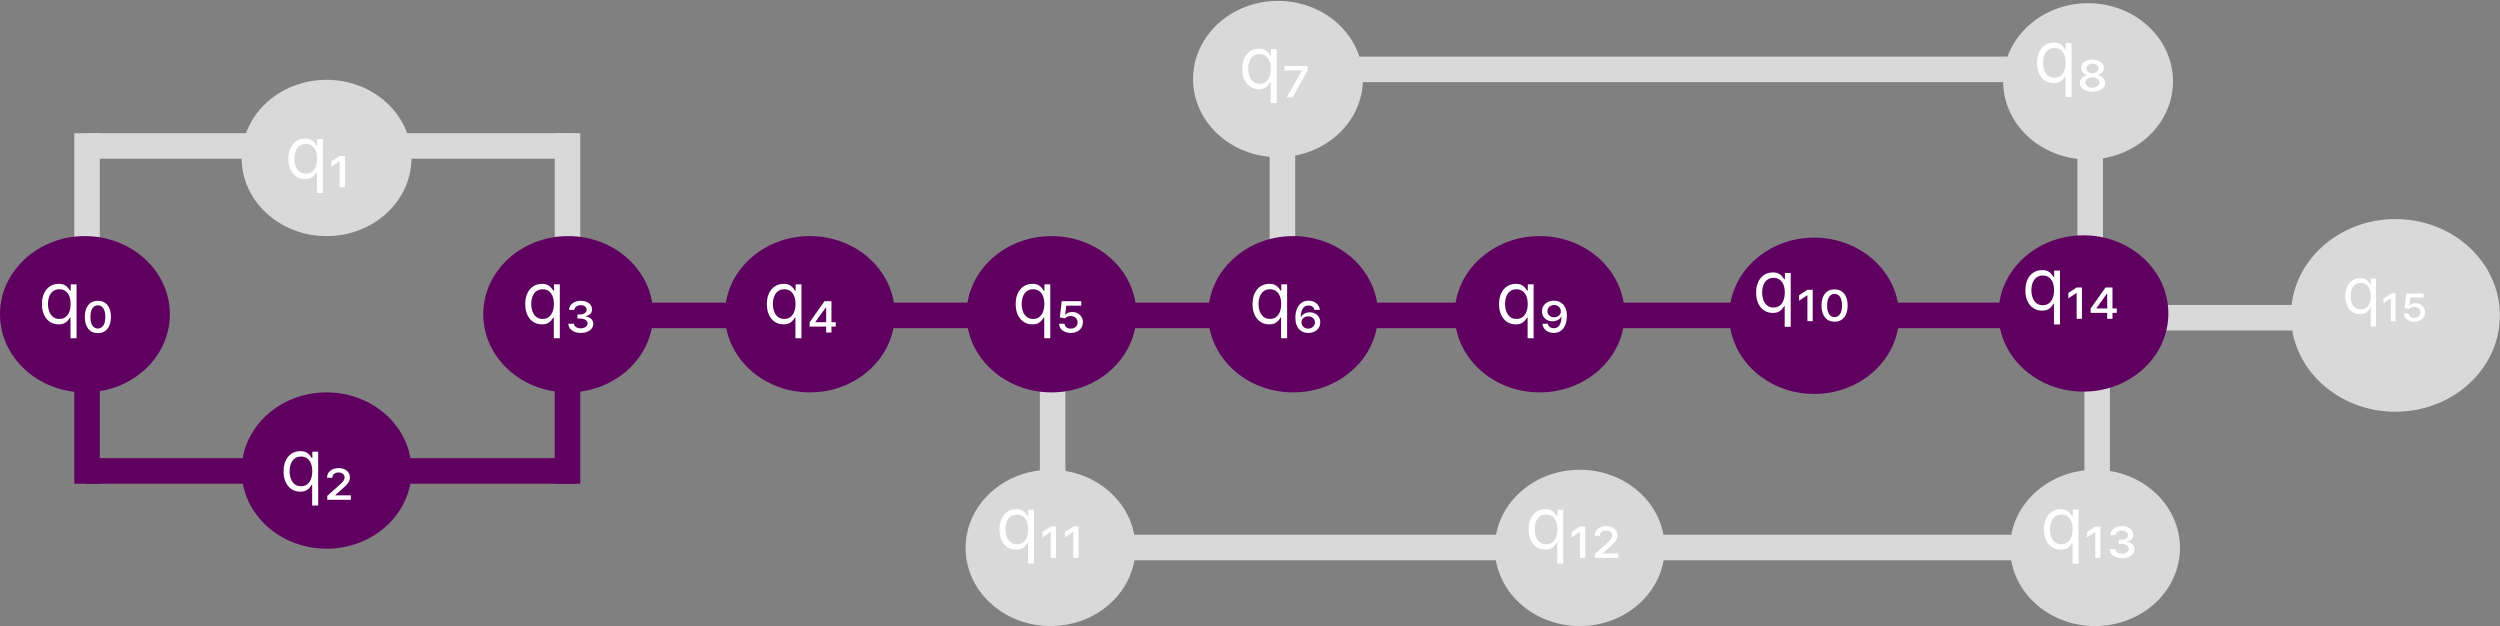 <svg width="1253" height="314" viewBox="0 0 1253 314" fill="none" xmlns="http://www.w3.org/2000/svg">
<rect x="0" y="0" width="1253" height="314" fill="#808080" stroke="none"/>
<rect x="267.572" y="151.683" width="147.746" height="12.797" fill="#5F0061"/>
<rect x="43.044" y="66.757" width="147.746" height="12.797" fill="#D9D9D9"/>
<rect x="43.044" y="229.629" width="147.746" height="12.797" fill="#5F0061"/>
<rect x="140.766" y="229.629" width="147.746" height="12.797" fill="#5F0061"/>
<path d="M140.766 66.757H288.512V79.554H140.766V66.757Z" fill="#D9D9D9"/>
<path d="M278.042 147.03V66.757H290.839V147.03H278.042Z" fill="#D9D9D9"/>
<path d="M521.183 275V194.728H533.98V275H521.183Z" fill="#D9D9D9"/>
<path d="M1044.69 259.876V179.604H1057.49V259.876H1044.69Z" fill="#D9D9D9"/>
<path d="M636.355 143.54V63.267H649.152V143.54H636.355Z" fill="#D9D9D9"/>
<path d="M1041.2 150.52V70.248H1054V150.52H1041.2Z" fill="#D9D9D9"/>
<path d="M278.042 242.426V162.154H290.839V242.426H278.042Z" fill="#5F0061"/>
<path d="M37.227 242.426L37.227 162.154H50.024L50.024 242.426H37.227Z" fill="#5F0061"/>
<path d="M37.227 147.03L37.227 66.757H50.024L50.024 147.03H37.227Z" fill="#D9D9D9"/>
<rect x="410.664" y="151.683" width="147.746" height="12.797" fill="#5F0061"/>
<rect x="529.327" y="151.683" width="147.746" height="12.797" fill="#5F0061"/>
<rect x="647.989" y="151.683" width="147.746" height="12.797" fill="#5F0061"/>
<rect x="766.651" y="151.683" width="147.746" height="12.797" fill="#5F0061"/>
<rect x="894.62" y="151.683" width="147.746" height="12.797" fill="#5F0061"/>
<rect x="1042.37" y="152.847" width="147.746" height="12.797" fill="#D9D9D9"/>
<rect x="527" y="268.02" width="265.245" height="12.797" fill="#D9D9D9"/>
<rect x="794.572" y="268.02" width="265.245" height="12.797" fill="#D9D9D9"/>
<rect x="642.172" y="28.366" width="411.828" height="12.797" fill="#D9D9D9"/>
<ellipse cx="42.568" cy="157.5" rx="42.568" ry="39.167" fill="#5F0061"/>
<path d="M35.344 169.523V159.143H35.089C34.867 159.501 34.552 159.952 34.143 160.498C33.734 161.035 33.15 161.516 32.391 161.942C31.633 162.36 30.623 162.569 29.362 162.569C27.725 162.569 26.281 162.155 25.028 161.329C23.775 160.493 22.795 159.317 22.087 157.8C21.38 156.275 21.026 154.472 21.026 152.393C21.026 150.33 21.38 148.54 22.087 147.023C22.795 145.506 23.779 144.334 25.041 143.508C26.302 142.681 27.759 142.268 29.413 142.268C30.691 142.268 31.701 142.481 32.443 142.907C33.193 143.324 33.764 143.802 34.156 144.339C34.556 144.867 34.867 145.302 35.089 145.643H35.447V142.523H38.362V169.523H35.344ZM29.771 159.859C30.981 159.859 32.004 159.543 32.839 158.913C33.674 158.273 34.309 157.391 34.744 156.266C35.178 155.133 35.396 153.824 35.396 152.341C35.396 150.876 35.183 149.593 34.756 148.493C34.33 147.386 33.7 146.525 32.864 145.911C32.029 145.289 30.998 144.978 29.771 144.978C28.492 144.978 27.427 145.306 26.575 145.962C25.731 146.61 25.096 147.492 24.67 148.609C24.252 149.716 24.043 150.961 24.043 152.341C24.043 153.739 24.256 155.009 24.683 156.151C25.117 157.285 25.756 158.188 26.6 158.861C27.453 159.526 28.509 159.859 29.771 159.859ZM49.049 166.966C47.004 166.966 45.401 166.242 44.242 164.793C43.083 163.353 42.504 161.367 42.504 158.836C42.504 156.305 43.083 154.327 44.242 152.904C45.401 151.472 47.004 150.756 49.049 150.756C51.069 150.756 52.663 151.464 53.83 152.878C55.006 154.293 55.594 156.279 55.594 158.836C55.594 161.393 55.006 163.387 53.83 164.819C52.663 166.251 51.069 166.966 49.049 166.966ZM49.049 164.665C50.174 164.665 51.078 164.171 51.759 163.182C52.441 162.202 52.782 160.753 52.782 158.836C52.782 156.918 52.441 155.469 51.759 154.489C51.078 153.501 50.174 153.006 49.049 153.006C47.924 153.006 47.021 153.501 46.339 154.489C45.657 155.469 45.316 156.918 45.316 158.836C45.316 160.728 45.648 162.172 46.313 163.17C46.987 164.167 47.898 164.665 49.049 164.665Z" fill="white"/>
<ellipse cx="163.676" cy="79.167" rx="42.568" ry="39.167" fill="#D9D9D9"/>
<path d="M158.851 96.706V86.326H158.595C158.373 86.684 158.058 87.135 157.649 87.681C157.24 88.218 156.656 88.699 155.898 89.125C155.139 89.543 154.129 89.752 152.868 89.752C151.231 89.752 149.787 89.338 148.534 88.512C147.281 87.677 146.301 86.5 145.594 84.983C144.886 83.458 144.533 81.655 144.533 79.576C144.533 77.513 144.886 75.724 145.594 74.206C146.301 72.689 147.285 71.517 148.547 70.691C149.808 69.864 151.266 69.451 152.919 69.451C154.197 69.451 155.207 69.664 155.949 70.09C156.699 70.507 157.27 70.985 157.662 71.522C158.062 72.05 158.373 72.485 158.595 72.826H158.953V69.706H161.868V96.706H158.851ZM153.277 87.042C154.487 87.042 155.51 86.726 156.345 86.096C157.18 85.456 157.815 84.574 158.25 83.449C158.685 82.316 158.902 81.007 158.902 79.525C158.902 78.059 158.689 76.776 158.263 75.677C157.837 74.569 157.206 73.708 156.371 73.094C155.535 72.472 154.504 72.161 153.277 72.161C151.998 72.161 150.933 72.489 150.081 73.145C149.237 73.793 148.602 74.675 148.176 75.792C147.758 76.9 147.55 78.144 147.55 79.525C147.55 80.922 147.763 82.192 148.189 83.334C148.623 84.468 149.263 85.371 150.106 86.044C150.959 86.709 152.016 87.042 153.277 87.042ZM170.229 93.843V80.931H170.101L166.061 83.615V80.905L170.229 78.144H172.888V93.843H170.229Z" fill="white"/>
<ellipse cx="163.676" cy="235.833" rx="42.568" ry="39.167" fill="#5F0061"/>
<path d="M156.453 253.373V242.992H156.197C155.975 243.35 155.66 243.802 155.251 244.347C154.842 244.884 154.258 245.366 153.499 245.792C152.741 246.21 151.731 246.418 150.47 246.418C148.833 246.418 147.389 246.005 146.136 245.178C144.883 244.343 143.903 243.167 143.196 241.65C142.488 240.124 142.134 238.322 142.134 236.242C142.134 234.18 142.488 232.39 143.196 230.873C143.903 229.356 144.887 228.184 146.149 227.357C147.41 226.531 148.867 226.117 150.521 226.117C151.799 226.117 152.809 226.33 153.551 226.756C154.301 227.174 154.872 227.651 155.264 228.188C155.664 228.717 155.975 229.151 156.197 229.492H156.555V226.373H159.47V253.373H156.453ZM150.879 243.708C152.089 243.708 153.112 243.393 153.947 242.762C154.782 242.123 155.417 241.241 155.852 240.116C156.286 238.982 156.504 237.674 156.504 236.191C156.504 234.725 156.291 233.443 155.865 232.343C155.438 231.235 154.808 230.374 153.972 229.761C153.137 229.139 152.106 228.827 150.879 228.827C149.6 228.827 148.535 229.156 147.683 229.812C146.839 230.46 146.204 231.342 145.778 232.458C145.36 233.566 145.151 234.81 145.151 236.191C145.151 237.589 145.365 238.859 145.791 240.001C146.225 241.134 146.865 242.038 147.708 242.711C148.561 243.376 149.617 243.708 150.879 243.708ZM164.021 250.509V248.515L170.004 243.197C170.6 242.668 171.099 242.195 171.499 241.778C171.9 241.36 172.203 240.955 172.407 240.563C172.612 240.171 172.714 239.754 172.714 239.31C172.714 238.543 172.42 237.934 171.832 237.482C171.244 237.031 170.515 236.805 169.646 236.805C168.725 236.805 167.984 237.052 167.421 237.546C166.859 238.032 166.578 238.671 166.578 239.464H163.919C163.919 238.006 164.46 236.835 165.542 235.948C166.624 235.053 168.009 234.606 169.697 234.606C170.822 234.606 171.811 234.81 172.663 235.22C173.515 235.62 174.18 236.174 174.657 236.881C175.134 237.58 175.373 238.373 175.373 239.259C175.373 239.958 175.232 240.606 174.951 241.202C174.67 241.799 174.231 242.417 173.634 243.056C173.038 243.695 172.271 244.424 171.333 245.242L168.009 248.157V248.259H175.833V250.509H164.021Z" fill="white"/>
<ellipse cx="284.784" cy="157.5" rx="42.568" ry="39.167" fill="#5F0061"/>
<path d="M277.561 169.523V159.143H277.305C277.083 159.501 276.768 159.952 276.359 160.498C275.95 161.035 275.366 161.516 274.608 161.942C273.849 162.36 272.839 162.569 271.578 162.569C269.941 162.569 268.497 162.155 267.244 161.329C265.991 160.493 265.011 159.317 264.304 157.8C263.596 156.275 263.243 154.472 263.243 152.393C263.243 150.33 263.596 148.54 264.304 147.023C265.011 145.506 265.995 144.334 267.257 143.508C268.518 142.681 269.975 142.268 271.629 142.268C272.907 142.268 273.917 142.481 274.659 142.907C275.409 143.324 275.98 143.802 276.372 144.339C276.772 144.867 277.083 145.302 277.305 145.643H277.663V142.523H280.578V169.523H277.561ZM271.987 159.859C273.197 159.859 274.22 159.543 275.055 158.913C275.89 158.273 276.525 157.391 276.96 156.266C277.395 155.133 277.612 153.824 277.612 152.341C277.612 150.876 277.399 149.593 276.973 148.493C276.546 147.386 275.916 146.525 275.081 145.911C274.245 145.289 273.214 144.978 271.987 144.978C270.708 144.978 269.643 145.306 268.791 145.962C267.947 146.61 267.312 147.492 266.886 148.609C266.468 149.716 266.26 150.961 266.26 152.341C266.26 153.739 266.473 155.009 266.899 156.151C267.333 157.285 267.973 158.188 268.816 158.861C269.669 159.526 270.725 159.859 271.987 159.859ZM291.061 166.864C289.885 166.864 288.832 166.668 287.903 166.276C286.983 165.884 286.25 165.343 285.704 164.653C285.167 163.962 284.89 163.165 284.873 162.262H287.686C287.711 162.952 288.044 163.506 288.683 163.924C289.322 164.35 290.115 164.563 291.061 164.563C292.058 164.563 292.876 164.333 293.515 163.873C294.163 163.413 294.487 162.824 294.487 162.109C294.487 161.393 294.142 160.805 293.451 160.344C292.77 159.884 291.853 159.654 290.703 159.654H289.424V157.609H290.703C291.649 157.609 292.437 157.395 293.068 156.969C293.707 156.543 294.027 155.972 294.027 155.256C294.027 154.591 293.758 154.042 293.221 153.607C292.684 153.172 291.981 152.955 291.112 152.955C290.243 152.955 289.493 153.168 288.862 153.594C288.24 154.02 287.916 154.591 287.89 155.307H285.231C285.248 154.404 285.517 153.611 286.037 152.93C286.565 152.248 287.268 151.715 288.146 151.332C289.032 150.948 290.021 150.756 291.112 150.756C292.22 150.756 293.196 150.944 294.039 151.319C294.883 151.694 295.544 152.209 296.021 152.866C296.498 153.522 296.737 154.268 296.737 155.103C296.737 156.023 296.421 156.778 295.791 157.366C295.16 157.954 294.385 158.324 293.464 158.478V158.58C294.717 158.759 295.676 159.189 296.341 159.871C297.014 160.553 297.35 161.367 297.35 162.313C297.35 163.182 297.082 163.958 296.545 164.64C296.008 165.33 295.267 165.871 294.321 166.263C293.375 166.664 292.288 166.864 291.061 166.864Z" fill="white"/>
<ellipse cx="405.892" cy="157.5" rx="42.568" ry="39.167" fill="#5F0061"/>
<path d="M398.669 169.523V159.143H398.413C398.191 159.501 397.876 159.952 397.467 160.498C397.058 161.035 396.474 161.516 395.716 161.942C394.957 162.36 393.947 162.569 392.686 162.569C391.049 162.569 389.605 162.155 388.352 161.329C387.099 160.493 386.119 159.317 385.412 157.8C384.704 156.275 384.351 154.472 384.351 152.393C384.351 150.33 384.704 148.54 385.412 147.023C386.119 145.506 387.103 144.334 388.365 143.508C389.626 142.681 391.084 142.268 392.737 142.268C394.015 142.268 395.025 142.481 395.767 142.907C396.517 143.324 397.088 143.802 397.48 144.339C397.88 144.867 398.191 145.302 398.413 145.643H398.771V142.523H401.686V169.523H398.669ZM393.095 159.859C394.305 159.859 395.328 159.543 396.163 158.913C396.998 158.273 397.633 157.391 398.068 156.266C398.503 155.133 398.72 153.824 398.72 152.341C398.72 150.876 398.507 149.593 398.081 148.493C397.655 147.386 397.024 146.525 396.189 145.911C395.353 145.289 394.322 144.978 393.095 144.978C391.816 144.978 390.751 145.306 389.899 145.962C389.055 146.61 388.42 147.492 387.994 148.609C387.576 149.716 387.368 150.961 387.368 152.341C387.368 153.739 387.581 155.009 388.007 156.151C388.441 157.285 389.081 158.188 389.924 158.861C390.777 159.526 391.834 159.859 393.095 159.859ZM405.777 163.694V161.546L413.243 150.961H415.135V154.029H413.959L408.64 161.393V161.495H418.868V163.694H405.777ZM414.061 166.66V163.029V162.109V150.961H416.72V166.66H414.061Z" fill="white"/>
<ellipse cx="527" cy="157.5" rx="42.568" ry="39.167" fill="#5F0061"/>
<path d="M523.374 169.523V159.143H523.118C522.897 159.501 522.582 159.952 522.172 160.498C521.763 161.035 521.18 161.516 520.421 161.942C519.663 162.36 518.653 162.569 517.391 162.569C515.755 162.569 514.31 162.155 513.057 161.329C511.805 160.493 510.824 159.317 510.117 157.8C509.41 156.275 509.056 154.472 509.056 152.393C509.056 150.33 509.41 148.54 510.117 147.023C510.824 145.506 511.809 144.334 513.07 143.508C514.332 142.681 515.789 142.268 517.442 142.268C518.721 142.268 519.731 142.481 520.472 142.907C521.222 143.324 521.793 143.802 522.185 144.339C522.586 144.867 522.897 145.302 523.118 145.643H523.476V142.523H526.391V169.523H523.374ZM517.8 159.859C519.011 159.859 520.033 159.543 520.868 158.913C521.704 158.273 522.339 157.391 522.773 156.266C523.208 155.133 523.425 153.824 523.425 152.341C523.425 150.876 523.212 149.593 522.786 148.493C522.36 147.386 521.729 146.525 520.894 145.911C520.059 145.289 519.028 144.978 517.8 144.978C516.522 144.978 515.457 145.306 514.604 145.962C513.761 146.61 513.126 147.492 512.699 148.609C512.282 149.716 512.073 150.961 512.073 152.341C512.073 153.739 512.286 155.009 512.712 156.151C513.147 157.285 513.786 158.188 514.63 158.861C515.482 159.526 516.539 159.859 517.8 159.859ZM536.67 166.864C535.562 166.864 534.569 166.668 533.691 166.276C532.822 165.884 532.131 165.343 531.62 164.653C531.117 163.962 530.857 163.165 530.84 162.262H533.55C533.576 162.952 533.87 163.532 534.432 164.001C535.003 164.478 535.749 164.716 536.67 164.716C537.667 164.716 538.485 164.418 539.124 163.822C539.772 163.225 540.096 162.466 540.096 161.546C540.096 160.6 539.759 159.837 539.086 159.258C538.413 158.67 537.59 158.376 536.618 158.376C536.056 158.376 535.523 158.482 535.02 158.695C534.518 158.908 534.113 159.194 533.806 159.552L531.198 159.091L532.118 150.961H541.937V153.211H534.42L533.857 157.762H533.959C534.292 157.353 534.756 157.02 535.353 156.765C535.958 156.509 536.618 156.381 537.334 156.381C538.357 156.381 539.278 156.599 540.096 157.033C540.914 157.468 541.562 158.069 542.039 158.836C542.516 159.603 542.755 160.489 542.755 161.495C542.755 162.535 542.495 163.459 541.975 164.269C541.464 165.079 540.748 165.714 539.827 166.174C538.915 166.634 537.863 166.864 536.67 166.864Z" fill="white"/>
<ellipse cx="648.108" cy="157.5" rx="42.568" ry="39.167" fill="#5F0061"/>
<path d="M642.084 169.523V159.143H641.828C641.607 159.501 641.291 159.952 640.882 160.498C640.473 161.035 639.889 161.516 639.131 161.942C638.372 162.36 637.362 162.569 636.101 162.569C634.465 162.569 633.02 162.155 631.767 161.329C630.514 160.493 629.534 159.317 628.827 157.8C628.12 156.275 627.766 154.472 627.766 152.393C627.766 150.33 628.12 148.54 628.827 147.023C629.534 145.506 630.519 144.334 631.78 143.508C633.041 142.681 634.499 142.268 636.152 142.268C637.431 142.268 638.441 142.481 639.182 142.907C639.932 143.324 640.503 143.802 640.895 144.339C641.296 144.867 641.607 145.302 641.828 145.643H642.186V142.523H645.101V169.523H642.084ZM636.51 159.859C637.72 159.859 638.743 159.543 639.578 158.913C640.414 158.273 641.049 157.391 641.483 156.266C641.918 155.133 642.135 153.824 642.135 152.341C642.135 150.876 641.922 149.593 641.496 148.493C641.07 147.386 640.439 146.525 639.604 145.911C638.769 145.289 637.737 144.978 636.51 144.978C635.232 144.978 634.166 145.306 633.314 145.962C632.47 146.61 631.835 147.492 631.409 148.609C630.992 149.716 630.783 150.961 630.783 152.341C630.783 153.739 630.996 155.009 631.422 156.151C631.857 157.285 632.496 158.188 633.34 158.861C634.192 159.526 635.249 159.859 636.51 159.859ZM655.686 166.864C654.843 166.864 654.033 166.724 653.257 166.442C652.49 166.161 651.804 165.714 651.199 165.1C650.594 164.495 650.117 163.707 649.767 162.735C649.418 161.772 649.243 160.609 649.243 159.245C649.243 157.574 649.499 156.1 650.01 154.822C650.522 153.535 651.267 152.529 652.247 151.805C653.227 151.072 654.425 150.705 655.84 150.705C657.502 150.705 658.831 151.161 659.828 152.073C660.825 152.976 661.388 154.055 661.516 155.307H658.806C658.678 154.617 658.35 154.08 657.821 153.697C657.293 153.305 656.632 153.109 655.84 153.109C654.561 153.109 653.594 153.624 652.938 154.655C652.281 155.687 651.953 157.097 651.953 158.887H652.056C652.439 158.145 653.031 157.57 653.833 157.161C654.634 156.743 655.507 156.535 656.453 156.535C657.442 156.535 658.333 156.752 659.125 157.187C659.926 157.613 660.557 158.201 661.017 158.951C661.486 159.692 661.72 160.54 661.72 161.495C661.72 162.535 661.465 163.459 660.953 164.269C660.45 165.079 659.743 165.714 658.831 166.174C657.928 166.634 656.879 166.864 655.686 166.864ZM655.686 164.716C656.317 164.716 656.888 164.576 657.399 164.295C657.911 164.022 658.316 163.647 658.614 163.17C658.912 162.701 659.061 162.177 659.061 161.597C659.061 161.018 658.912 160.498 658.614 160.038C658.316 159.569 657.911 159.202 657.399 158.938C656.888 158.665 656.317 158.529 655.686 158.529C655.022 158.529 654.425 158.67 653.897 158.951C653.368 159.224 652.959 159.607 652.669 160.101C652.379 160.587 652.26 161.154 652.311 161.802C652.362 162.569 652.695 163.246 653.308 163.834C653.922 164.422 654.715 164.716 655.686 164.716Z" fill="white"/>
<ellipse cx="771.662" cy="157.5" rx="42.568" ry="39.167" fill="#5F0061"/>
<path d="M765.638 169.523V159.143H765.382C765.161 159.501 764.845 159.952 764.436 160.498C764.027 161.035 763.443 161.516 762.685 161.942C761.926 162.36 760.916 162.569 759.655 162.569C758.019 162.569 756.574 162.155 755.321 161.329C754.068 160.493 753.088 159.317 752.381 157.8C751.673 156.275 751.32 154.472 751.32 152.393C751.32 150.33 751.673 148.54 752.381 147.023C753.088 145.506 754.073 144.334 755.334 143.508C756.595 142.681 758.053 142.268 759.706 142.268C760.985 142.268 761.995 142.481 762.736 142.907C763.486 143.324 764.057 143.802 764.449 144.339C764.85 144.867 765.161 145.302 765.382 145.643H765.74V142.523H768.655V169.523H765.638ZM760.064 159.859C761.274 159.859 762.297 159.543 763.132 158.913C763.968 158.273 764.602 157.391 765.037 156.266C765.472 155.133 765.689 153.824 765.689 152.341C765.689 150.876 765.476 149.593 765.05 148.493C764.624 147.386 763.993 146.525 763.158 145.911C762.323 145.289 761.291 144.978 760.064 144.978C758.786 144.978 757.72 145.306 756.868 145.962C756.024 146.61 755.389 147.492 754.963 148.609C754.546 149.716 754.337 150.961 754.337 152.341C754.337 153.739 754.55 155.009 754.976 156.151C755.411 157.285 756.05 158.188 756.894 158.861C757.746 159.526 758.803 159.859 760.064 159.859ZM778.882 150.705C779.726 150.705 780.531 150.846 781.298 151.127C782.074 151.408 782.764 151.856 783.37 152.469C783.975 153.074 784.452 153.859 784.801 154.822C785.151 155.785 785.325 156.952 785.325 158.324C785.325 159.56 785.185 160.702 784.904 161.751C784.622 162.79 784.2 163.689 783.638 164.448C783.084 165.215 782.402 165.807 781.593 166.225C780.783 166.651 779.845 166.864 778.78 166.864C777.706 166.864 776.756 166.664 775.929 166.263C775.111 165.871 774.45 165.326 773.948 164.627C773.453 163.937 773.155 163.148 773.053 162.262H775.763C775.916 163.003 776.266 163.562 776.811 163.937C777.357 164.32 778.013 164.512 778.78 164.512C780.033 164.512 780.983 163.992 781.631 162.952C782.287 161.921 782.615 160.498 782.615 158.682H782.513C782.155 159.398 781.575 159.969 780.774 160.395C779.973 160.822 779.087 161.035 778.115 161.035C777.127 161.035 776.232 160.822 775.431 160.395C774.638 159.961 774.007 159.368 773.539 158.618C773.078 157.86 772.848 156.995 772.848 156.023C772.848 155.001 773.1 154.089 773.602 153.288C774.114 152.486 774.821 151.856 775.725 151.395C776.637 150.935 777.689 150.705 778.882 150.705ZM778.933 152.853C778.286 152.853 777.706 152.993 777.195 153.275C776.692 153.547 776.291 153.922 775.993 154.4C775.703 154.868 775.558 155.393 775.558 155.972C775.558 156.841 775.878 157.57 776.517 158.158C777.156 158.746 777.962 159.04 778.933 159.04C779.581 159.04 780.169 158.895 780.698 158.606C781.226 158.307 781.639 157.924 781.938 157.455C782.236 156.978 782.36 156.466 782.308 155.921C782.232 155.001 781.874 154.259 781.235 153.697C780.595 153.134 779.828 152.853 778.933 152.853Z" fill="white"/>
<ellipse cx="909.267" cy="158.276" rx="42.568" ry="39.167" fill="#5F0061"/>
<path d="M894.492 163.799V153.419H894.237C894.015 153.776 893.7 154.228 893.291 154.774C892.882 155.311 892.298 155.792 891.539 156.218C890.781 156.636 889.771 156.845 888.509 156.845C886.873 156.845 885.428 156.431 884.176 155.605C882.923 154.769 881.943 153.593 881.235 152.076C880.528 150.551 880.174 148.748 880.174 146.669C880.174 144.606 880.528 142.816 881.235 141.299C881.943 139.782 882.927 138.61 884.188 137.784C885.45 136.957 886.907 136.544 888.561 136.544C889.839 136.544 890.849 136.757 891.59 137.183C892.34 137.6 892.911 138.078 893.303 138.615C893.704 139.143 894.015 139.578 894.237 139.919H894.595V136.799H897.509V163.799H894.492ZM888.918 154.134C890.129 154.134 891.151 153.819 891.987 153.188C892.822 152.549 893.457 151.667 893.891 150.542C894.326 149.409 894.543 148.1 894.543 146.617C894.543 145.151 894.33 143.869 893.904 142.769C893.478 141.661 892.847 140.801 892.012 140.187C891.177 139.565 890.146 139.254 888.918 139.254C887.64 139.254 886.575 139.582 885.722 140.238C884.879 140.886 884.244 141.768 883.818 142.884C883.4 143.992 883.191 145.237 883.191 146.617C883.191 148.015 883.404 149.285 883.83 150.427C884.265 151.561 884.904 152.464 885.748 153.137C886.6 153.802 887.657 154.134 888.918 154.134ZM905.87 160.936V148.024H905.742L901.703 150.708V147.998L905.87 145.237H908.529V160.936H905.87ZM919.482 161.242C917.437 161.242 915.834 160.518 914.675 159.069C913.516 157.629 912.937 155.643 912.937 153.112C912.937 150.58 913.516 148.603 914.675 147.18C915.834 145.748 917.437 145.032 919.482 145.032C921.502 145.032 923.096 145.74 924.263 147.154C925.439 148.569 926.027 150.555 926.027 153.112C926.027 155.669 925.439 157.663 924.263 159.095C923.096 160.526 921.502 161.242 919.482 161.242ZM919.482 158.941C920.607 158.941 921.51 158.447 922.192 157.458C922.874 156.478 923.215 155.029 923.215 153.112C923.215 151.194 922.874 149.745 922.192 148.765C921.51 147.776 920.607 147.282 919.482 147.282C918.357 147.282 917.454 147.776 916.772 148.765C916.09 149.745 915.749 151.194 915.749 153.112C915.749 155.004 916.081 156.448 916.746 157.445C917.42 158.443 918.331 158.941 919.482 158.941Z" fill="white"/>
<ellipse cx="1200.58" cy="158.081" rx="52.351" ry="48.28" fill="#D9D9D9"/>
<ellipse cx="1202.22" cy="157.5" rx="42.568" ry="39.167" fill="#D9D9D9"/>
<path d="M1188.19 163.634V154.407H1187.96C1187.77 154.725 1187.48 155.127 1187.12 155.612C1186.76 156.089 1186.24 156.517 1185.56 156.896C1184.89 157.267 1183.99 157.453 1182.87 157.453C1181.42 157.453 1180.13 157.085 1179.02 156.35C1177.91 155.608 1177.03 154.562 1176.41 153.214C1175.78 151.858 1175.46 150.256 1175.46 148.407C1175.46 146.574 1175.78 144.983 1176.41 143.634C1177.03 142.286 1177.91 141.244 1179.03 140.509C1180.15 139.774 1181.45 139.407 1182.92 139.407C1184.05 139.407 1184.95 139.596 1185.61 139.975C1186.28 140.346 1186.78 140.771 1187.13 141.248C1187.49 141.718 1187.77 142.104 1187.96 142.407H1188.28V139.634H1190.87V163.634H1188.19ZM1183.23 155.043C1184.31 155.043 1185.22 154.763 1185.96 154.203C1186.7 153.634 1187.27 152.85 1187.66 151.85C1188.04 150.843 1188.23 149.68 1188.23 148.362C1188.23 147.059 1188.05 145.918 1187.67 144.941C1187.29 143.956 1186.73 143.191 1185.98 142.646C1185.24 142.093 1184.33 141.816 1183.23 141.816C1182.1 141.816 1181.15 142.108 1180.39 142.691C1179.64 143.267 1179.08 144.051 1178.7 145.043C1178.33 146.028 1178.14 147.134 1178.14 148.362C1178.14 149.604 1178.33 150.733 1178.71 151.748C1179.1 152.756 1179.67 153.559 1180.42 154.157C1181.17 154.748 1182.11 155.043 1183.23 155.043ZM1198.3 161.089V149.612H1198.19L1194.6 151.998V149.589L1198.3 147.134H1200.67V161.089H1198.3ZM1210.04 161.271C1209.05 161.271 1208.17 161.096 1207.39 160.748C1206.62 160.399 1206 159.918 1205.55 159.305C1205.1 158.691 1204.87 157.983 1204.86 157.18H1207.27C1207.29 157.793 1207.55 158.309 1208.05 158.725C1208.56 159.149 1209.22 159.362 1210.04 159.362C1210.93 159.362 1211.65 159.096 1212.22 158.566C1212.8 158.036 1213.08 157.362 1213.08 156.543C1213.08 155.703 1212.78 155.024 1212.19 154.509C1211.59 153.987 1210.86 153.725 1209.99 153.725C1209.49 153.725 1209.02 153.82 1208.57 154.009C1208.13 154.199 1207.77 154.453 1207.49 154.771L1205.18 154.362L1205.99 147.134H1214.72V149.134H1208.04L1207.54 153.18H1207.63C1207.93 152.816 1208.34 152.521 1208.87 152.293C1209.41 152.066 1209.99 151.953 1210.63 151.953C1211.54 151.953 1212.36 152.146 1213.08 152.532C1213.81 152.918 1214.39 153.453 1214.81 154.134C1215.24 154.816 1215.45 155.604 1215.45 156.498C1215.45 157.422 1215.22 158.244 1214.75 158.964C1214.3 159.684 1213.66 160.248 1212.85 160.657C1212.03 161.066 1211.1 161.271 1210.04 161.271Z" fill="white"/>
<ellipse cx="1044.22" cy="157.112" rx="42.568" ry="39.167" fill="#5F0061"/>
<path d="M1029.44 162.636V152.255H1029.19C1028.96 152.613 1028.65 153.065 1028.24 153.61C1027.83 154.147 1027.25 154.629 1026.49 155.055C1025.73 155.472 1024.72 155.681 1023.46 155.681C1021.82 155.681 1020.38 155.268 1019.12 154.441C1017.87 153.606 1016.89 152.43 1016.18 150.913C1015.48 149.387 1015.12 147.584 1015.12 145.505C1015.12 143.442 1015.48 141.653 1016.18 140.136C1016.89 138.619 1017.88 137.447 1019.14 136.62C1020.4 135.793 1021.86 135.38 1023.51 135.38C1024.79 135.38 1025.8 135.593 1026.54 136.019C1027.29 136.437 1027.86 136.914 1028.25 137.451C1028.65 137.979 1028.96 138.414 1029.19 138.755H1029.54V135.636H1032.46V162.636H1029.44ZM1023.87 152.971C1025.08 152.971 1026.1 152.655 1026.94 152.025C1027.77 151.386 1028.41 150.504 1028.84 149.379C1029.28 148.245 1029.49 146.937 1029.49 145.454C1029.49 143.988 1029.28 142.705 1028.85 141.606C1028.43 140.498 1027.8 139.637 1026.96 139.023C1026.13 138.401 1025.09 138.09 1023.87 138.09C1022.59 138.09 1021.52 138.418 1020.67 139.075C1019.83 139.722 1019.19 140.604 1018.77 141.721C1018.35 142.829 1018.14 144.073 1018.14 145.454C1018.14 146.852 1018.35 148.121 1018.78 149.263C1019.21 150.397 1019.85 151.3 1020.7 151.974C1021.55 152.638 1022.61 152.971 1023.87 152.971ZM1040.82 159.772V146.86H1040.69L1036.65 149.545V146.834L1040.82 144.073H1043.48V159.772H1040.82ZM1047.83 156.806V154.658L1055.3 144.073H1057.19V147.141H1056.02L1050.7 154.505V154.607H1060.93V156.806H1047.83ZM1056.12 159.772V156.141V155.221V144.073H1058.78V159.772H1056.12Z" fill="white"/>
<ellipse cx="526.523" cy="274.612" rx="42.568" ry="39.167" fill="#D9D9D9"/>
<path d="M515.239 282.462V272.082H514.983C514.761 272.44 514.446 272.891 514.037 273.437C513.628 273.974 513.044 274.455 512.285 274.881C511.527 275.299 510.517 275.508 509.256 275.508C507.619 275.508 506.175 275.094 504.922 274.268C503.669 273.432 502.689 272.256 501.981 270.739C501.274 269.214 500.92 267.411 500.92 265.332C500.92 263.269 501.274 261.479 501.981 259.962C502.689 258.445 503.673 257.273 504.935 256.447C506.196 255.62 507.653 255.207 509.307 255.207C510.585 255.207 511.595 255.42 512.337 255.846C513.087 256.263 513.658 256.741 514.05 257.278C514.45 257.806 514.761 258.241 514.983 258.582H515.341V255.462H518.256V282.462H515.239ZM509.665 272.797C510.875 272.797 511.898 272.482 512.733 271.851C513.568 271.212 514.203 270.33 514.638 269.205C515.072 268.072 515.29 266.763 515.29 265.28C515.29 263.815 515.077 262.532 514.65 261.432C514.224 260.324 513.594 259.464 512.758 258.85C511.923 258.228 510.892 257.917 509.665 257.917C508.386 257.917 507.321 258.245 506.469 258.901C505.625 259.549 504.99 260.431 504.564 261.547C504.146 262.655 503.937 263.9 503.937 265.28C503.937 266.678 504.15 267.948 504.577 269.09C505.011 270.224 505.65 271.127 506.494 271.8C507.347 272.465 508.403 272.797 509.665 272.797ZM526.616 279.599V266.687H526.489L522.449 269.371V266.661L526.616 263.9H529.275V279.599H526.616ZM537.902 279.599V266.687H537.774L533.734 269.371V266.661L537.902 263.9H540.561V279.599H537.902Z" fill="white"/>
<ellipse cx="791.769" cy="274.612" rx="42.568" ry="39.167" fill="#D9D9D9"/>
<path d="M780.484 282.462V272.082H780.228C780.006 272.44 779.691 272.891 779.282 273.437C778.873 273.974 778.289 274.455 777.531 274.881C776.772 275.299 775.762 275.508 774.501 275.508C772.864 275.508 771.42 275.094 770.167 274.268C768.914 273.432 767.934 272.256 767.227 270.739C766.519 269.214 766.165 267.411 766.165 265.332C766.165 263.269 766.519 261.479 767.227 259.962C767.934 258.445 768.918 257.273 770.18 256.447C771.441 255.62 772.898 255.207 774.552 255.207C775.83 255.207 776.84 255.42 777.582 255.846C778.332 256.263 778.903 256.741 779.295 257.278C779.695 257.806 780.006 258.241 780.228 258.582H780.586V255.462H783.501V282.462H780.484ZM774.91 272.797C776.12 272.797 777.143 272.482 777.978 271.851C778.813 271.212 779.448 270.33 779.883 269.205C780.317 268.072 780.535 266.763 780.535 265.28C780.535 263.815 780.322 262.532 779.896 261.432C779.469 260.324 778.839 259.464 778.004 258.85C777.168 258.228 776.137 257.917 774.91 257.917C773.631 257.917 772.566 258.245 771.714 258.901C770.87 259.549 770.235 260.431 769.809 261.547C769.391 262.655 769.183 263.9 769.183 265.28C769.183 266.678 769.396 267.948 769.822 269.09C770.256 270.224 770.896 271.127 771.739 271.8C772.592 272.465 773.648 272.797 774.91 272.797ZM791.862 279.599V266.687H791.734L787.694 269.371V266.661L791.862 263.9H794.521V279.599H791.862ZM799.337 279.599V277.604L805.32 272.286C805.917 271.758 806.415 271.285 806.816 270.867C807.216 270.449 807.519 270.045 807.723 269.653C807.928 269.261 808.03 268.843 808.03 268.4C808.03 267.633 807.736 267.023 807.148 266.572C806.56 266.12 805.831 265.894 804.962 265.894C804.042 265.894 803.3 266.141 802.738 266.636C802.175 267.121 801.894 267.761 801.894 268.553H799.235C799.235 267.096 799.776 265.924 800.858 265.038C801.941 264.143 803.326 263.695 805.013 263.695C806.138 263.695 807.127 263.9 807.979 264.309C808.831 264.709 809.496 265.263 809.973 265.971C810.451 266.67 810.689 267.462 810.689 268.349C810.689 269.047 810.549 269.695 810.267 270.292C809.986 270.888 809.547 271.506 808.951 272.146C808.354 272.785 807.587 273.513 806.65 274.332L803.326 277.246V277.349H811.15V279.599H799.337Z" fill="white"/>
<ellipse cx="1050.03" cy="274.612" rx="42.568" ry="39.167" fill="#D9D9D9"/>
<path d="M1038.75 282.462V272.082H1038.49C1038.27 272.44 1037.96 272.891 1037.55 273.437C1037.14 273.974 1036.55 274.455 1035.8 274.881C1035.04 275.299 1034.03 275.508 1032.77 275.508C1031.13 275.508 1029.68 275.094 1028.43 274.268C1027.18 273.432 1026.2 272.256 1025.49 270.739C1024.78 269.214 1024.43 267.411 1024.43 265.332C1024.43 263.269 1024.78 261.479 1025.49 259.962C1026.2 258.445 1027.18 257.273 1028.44 256.447C1029.71 255.62 1031.16 255.207 1032.82 255.207C1034.1 255.207 1035.11 255.42 1035.85 255.846C1036.6 256.263 1037.17 256.741 1037.56 257.278C1037.96 257.806 1038.27 258.241 1038.49 258.582H1038.85V255.462H1041.77V282.462H1038.75ZM1033.17 272.797C1034.38 272.797 1035.41 272.482 1036.24 271.851C1037.08 271.212 1037.71 270.33 1038.15 269.205C1038.58 268.072 1038.8 266.763 1038.8 265.28C1038.8 263.815 1038.59 262.532 1038.16 261.432C1037.73 260.324 1037.1 259.464 1036.27 258.85C1035.43 258.228 1034.4 257.917 1033.17 257.917C1031.9 257.917 1030.83 258.245 1029.98 258.901C1029.13 259.549 1028.5 260.431 1028.07 261.547C1027.66 262.655 1027.45 263.9 1027.45 265.28C1027.45 266.678 1027.66 267.948 1028.09 269.09C1028.52 270.224 1029.16 271.127 1030 271.8C1030.86 272.465 1031.91 272.797 1033.17 272.797ZM1050.13 279.599V266.687H1050L1045.96 269.371V266.661L1050.13 263.9H1052.79V279.599H1050.13ZM1063.53 279.803C1062.36 279.803 1061.31 279.607 1060.38 279.215C1059.46 278.823 1058.72 278.282 1058.18 277.592C1057.64 276.901 1057.36 276.104 1057.35 275.201H1060.16C1060.18 275.891 1060.52 276.445 1061.16 276.863C1061.8 277.289 1062.59 277.502 1063.53 277.502C1064.53 277.502 1065.35 277.272 1065.99 276.812C1066.64 276.351 1066.96 275.763 1066.96 275.047C1066.96 274.332 1066.61 273.744 1065.92 273.283C1065.24 272.823 1064.33 272.593 1063.18 272.593H1061.9V270.547H1063.18C1064.12 270.547 1064.91 270.334 1065.54 269.908C1066.18 269.482 1066.5 268.911 1066.5 268.195C1066.5 267.53 1066.23 266.981 1065.69 266.546C1065.16 266.111 1064.45 265.894 1063.58 265.894C1062.72 265.894 1061.97 266.107 1061.33 266.533C1060.71 266.959 1060.39 267.53 1060.36 268.246H1057.7C1057.72 267.343 1057.99 266.55 1058.51 265.869C1059.04 265.187 1059.74 264.654 1060.62 264.271C1061.51 263.887 1062.49 263.695 1063.58 263.695C1064.69 263.695 1065.67 263.883 1066.51 264.258C1067.36 264.633 1068.02 265.148 1068.49 265.805C1068.97 266.461 1069.21 267.207 1069.21 268.042C1069.21 268.962 1068.89 269.717 1068.26 270.305C1067.63 270.893 1066.86 271.263 1065.94 271.417V271.519C1067.19 271.698 1068.15 272.128 1068.81 272.81C1069.49 273.492 1069.82 274.306 1069.82 275.252C1069.82 276.121 1069.56 276.897 1069.02 277.579C1068.48 278.269 1067.74 278.81 1066.79 279.202C1065.85 279.603 1064.76 279.803 1063.53 279.803Z" fill="white"/>
<ellipse cx="1046.54" cy="40.776" rx="42.568" ry="39.167" fill="#D9D9D9"/>
<path d="M1035.26 48.626V38.245H1035C1034.78 38.603 1034.47 39.055 1034.06 39.6C1033.65 40.137 1033.06 40.619 1032.31 41.045C1031.55 41.462 1030.54 41.671 1029.28 41.671C1027.64 41.671 1026.19 41.258 1024.94 40.431C1023.69 39.596 1022.71 38.42 1022 36.903C1021.29 35.377 1020.94 33.575 1020.94 31.495C1020.94 29.433 1021.29 27.643 1022 26.126C1022.71 24.609 1023.69 23.437 1024.95 22.61C1026.22 21.784 1027.67 21.37 1029.33 21.37C1030.61 21.37 1031.61 21.583 1032.36 22.009C1033.11 22.427 1033.68 22.904 1034.07 23.441C1034.47 23.97 1034.78 24.404 1035 24.745H1035.36V21.626H1038.28V48.626H1035.26ZM1029.68 38.961C1030.89 38.961 1031.92 38.646 1032.75 38.015C1033.59 37.376 1034.22 36.494 1034.66 35.369C1035.09 34.235 1035.31 32.927 1035.31 31.444C1035.31 29.978 1035.1 28.695 1034.67 27.596C1034.24 26.488 1033.61 25.627 1032.78 25.014C1031.94 24.392 1030.91 24.08 1029.68 24.08C1028.41 24.08 1027.34 24.409 1026.49 25.065C1025.64 25.712 1025.01 26.595 1024.58 27.711C1024.17 28.819 1023.96 30.063 1023.96 31.444C1023.96 32.842 1024.17 34.112 1024.6 35.254C1025.03 36.387 1025.67 37.291 1026.51 37.964C1027.37 38.629 1028.42 38.961 1029.68 38.961ZM1048.71 45.967C1047.5 45.967 1046.41 45.775 1045.46 45.392C1044.51 45.008 1043.75 44.484 1043.2 43.819C1042.64 43.154 1042.37 42.404 1042.37 41.569C1042.37 40.7 1042.7 39.882 1043.36 39.114C1044.04 38.339 1044.95 37.862 1046.1 37.683V37.58C1045.18 37.376 1044.43 36.945 1043.85 36.289C1043.27 35.633 1042.98 34.87 1042.98 34.001C1042.98 33.217 1043.23 32.514 1043.72 31.892C1044.22 31.261 1044.91 30.767 1045.77 30.409C1046.64 30.042 1047.62 29.859 1048.71 29.859C1049.8 29.859 1050.77 30.042 1051.63 30.409C1052.5 30.767 1053.19 31.261 1053.68 31.892C1054.18 32.514 1054.43 33.217 1054.43 34.001C1054.43 34.87 1054.14 35.633 1053.57 36.289C1052.99 36.945 1052.26 37.376 1051.37 37.58V37.683C1052.41 37.836 1053.3 38.292 1054.01 39.051C1054.74 39.809 1055.1 40.649 1055.1 41.569C1055.1 42.404 1054.82 43.154 1054.26 43.819C1053.69 44.484 1052.93 45.008 1051.97 45.392C1051 45.775 1049.92 45.967 1048.71 45.967ZM1048.71 43.972C1049.37 43.972 1049.97 43.857 1050.5 43.627C1051.03 43.397 1051.46 43.086 1051.76 42.694C1052.08 42.302 1052.24 41.859 1052.24 41.364C1052.24 40.87 1052.08 40.423 1051.76 40.022C1051.46 39.622 1051.03 39.302 1050.5 39.063C1049.97 38.825 1049.37 38.705 1048.71 38.705C1048.04 38.705 1047.45 38.825 1046.92 39.063C1046.4 39.302 1045.98 39.622 1045.68 40.022C1045.38 40.423 1045.23 40.87 1045.23 41.364C1045.23 42.08 1045.55 42.694 1046.2 43.205C1046.85 43.717 1047.68 43.972 1048.71 43.972ZM1048.71 36.711C1049.29 36.711 1049.8 36.605 1050.25 36.392C1050.71 36.17 1051.07 35.88 1051.33 35.522C1051.59 35.156 1051.72 34.751 1051.72 34.308C1051.72 33.617 1051.44 33.046 1050.87 32.595C1050.3 32.134 1049.58 31.904 1048.71 31.904C1048.14 31.904 1047.63 32.011 1047.17 32.224C1046.72 32.428 1046.36 32.714 1046.09 33.08C1045.82 33.438 1045.69 33.847 1045.69 34.308C1045.69 34.998 1045.99 35.573 1046.59 36.033C1047.18 36.485 1047.89 36.711 1048.71 36.711Z" fill="white"/>
<ellipse cx="640.532" cy="39.612" rx="42.568" ry="39.167" fill="#D9D9D9"/>
<path d="M636.906 51.635V41.254H636.651C636.429 41.612 636.114 42.064 635.705 42.61C635.296 43.147 634.712 43.628 633.953 44.054C633.195 44.472 632.185 44.681 630.923 44.681C629.287 44.681 627.842 44.267 626.59 43.441C625.337 42.605 624.357 41.429 623.649 39.912C622.942 38.386 622.588 36.584 622.588 34.504C622.588 32.442 622.942 30.652 623.649 29.135C624.357 27.618 625.341 26.446 626.602 25.619C627.864 24.793 629.321 24.379 630.975 24.379C632.253 24.379 633.263 24.593 634.004 25.019C634.754 25.436 635.325 25.913 635.717 26.451C636.118 26.979 636.429 27.413 636.651 27.754H637.009V24.635H639.923V51.635H636.906ZM631.333 41.97C632.543 41.97 633.565 41.655 634.401 41.024C635.236 40.385 635.871 39.503 636.306 38.378C636.74 37.245 636.958 35.936 636.958 34.453C636.958 32.987 636.744 31.705 636.318 30.605C635.892 29.497 635.262 28.637 634.426 28.023C633.591 27.401 632.56 27.09 631.333 27.09C630.054 27.09 628.989 27.418 628.137 28.074C627.293 28.722 626.658 29.604 626.232 30.72C625.814 31.828 625.605 33.073 625.605 34.453C625.605 35.851 625.818 37.121 626.244 38.263C626.679 39.397 627.318 40.3 628.162 40.973C629.014 41.638 630.071 41.97 631.333 41.97ZM644.935 48.772L652.503 35.425V35.323H643.759V33.073H655.367V35.374L647.85 48.772H644.935Z" fill="white"/>
</svg>
